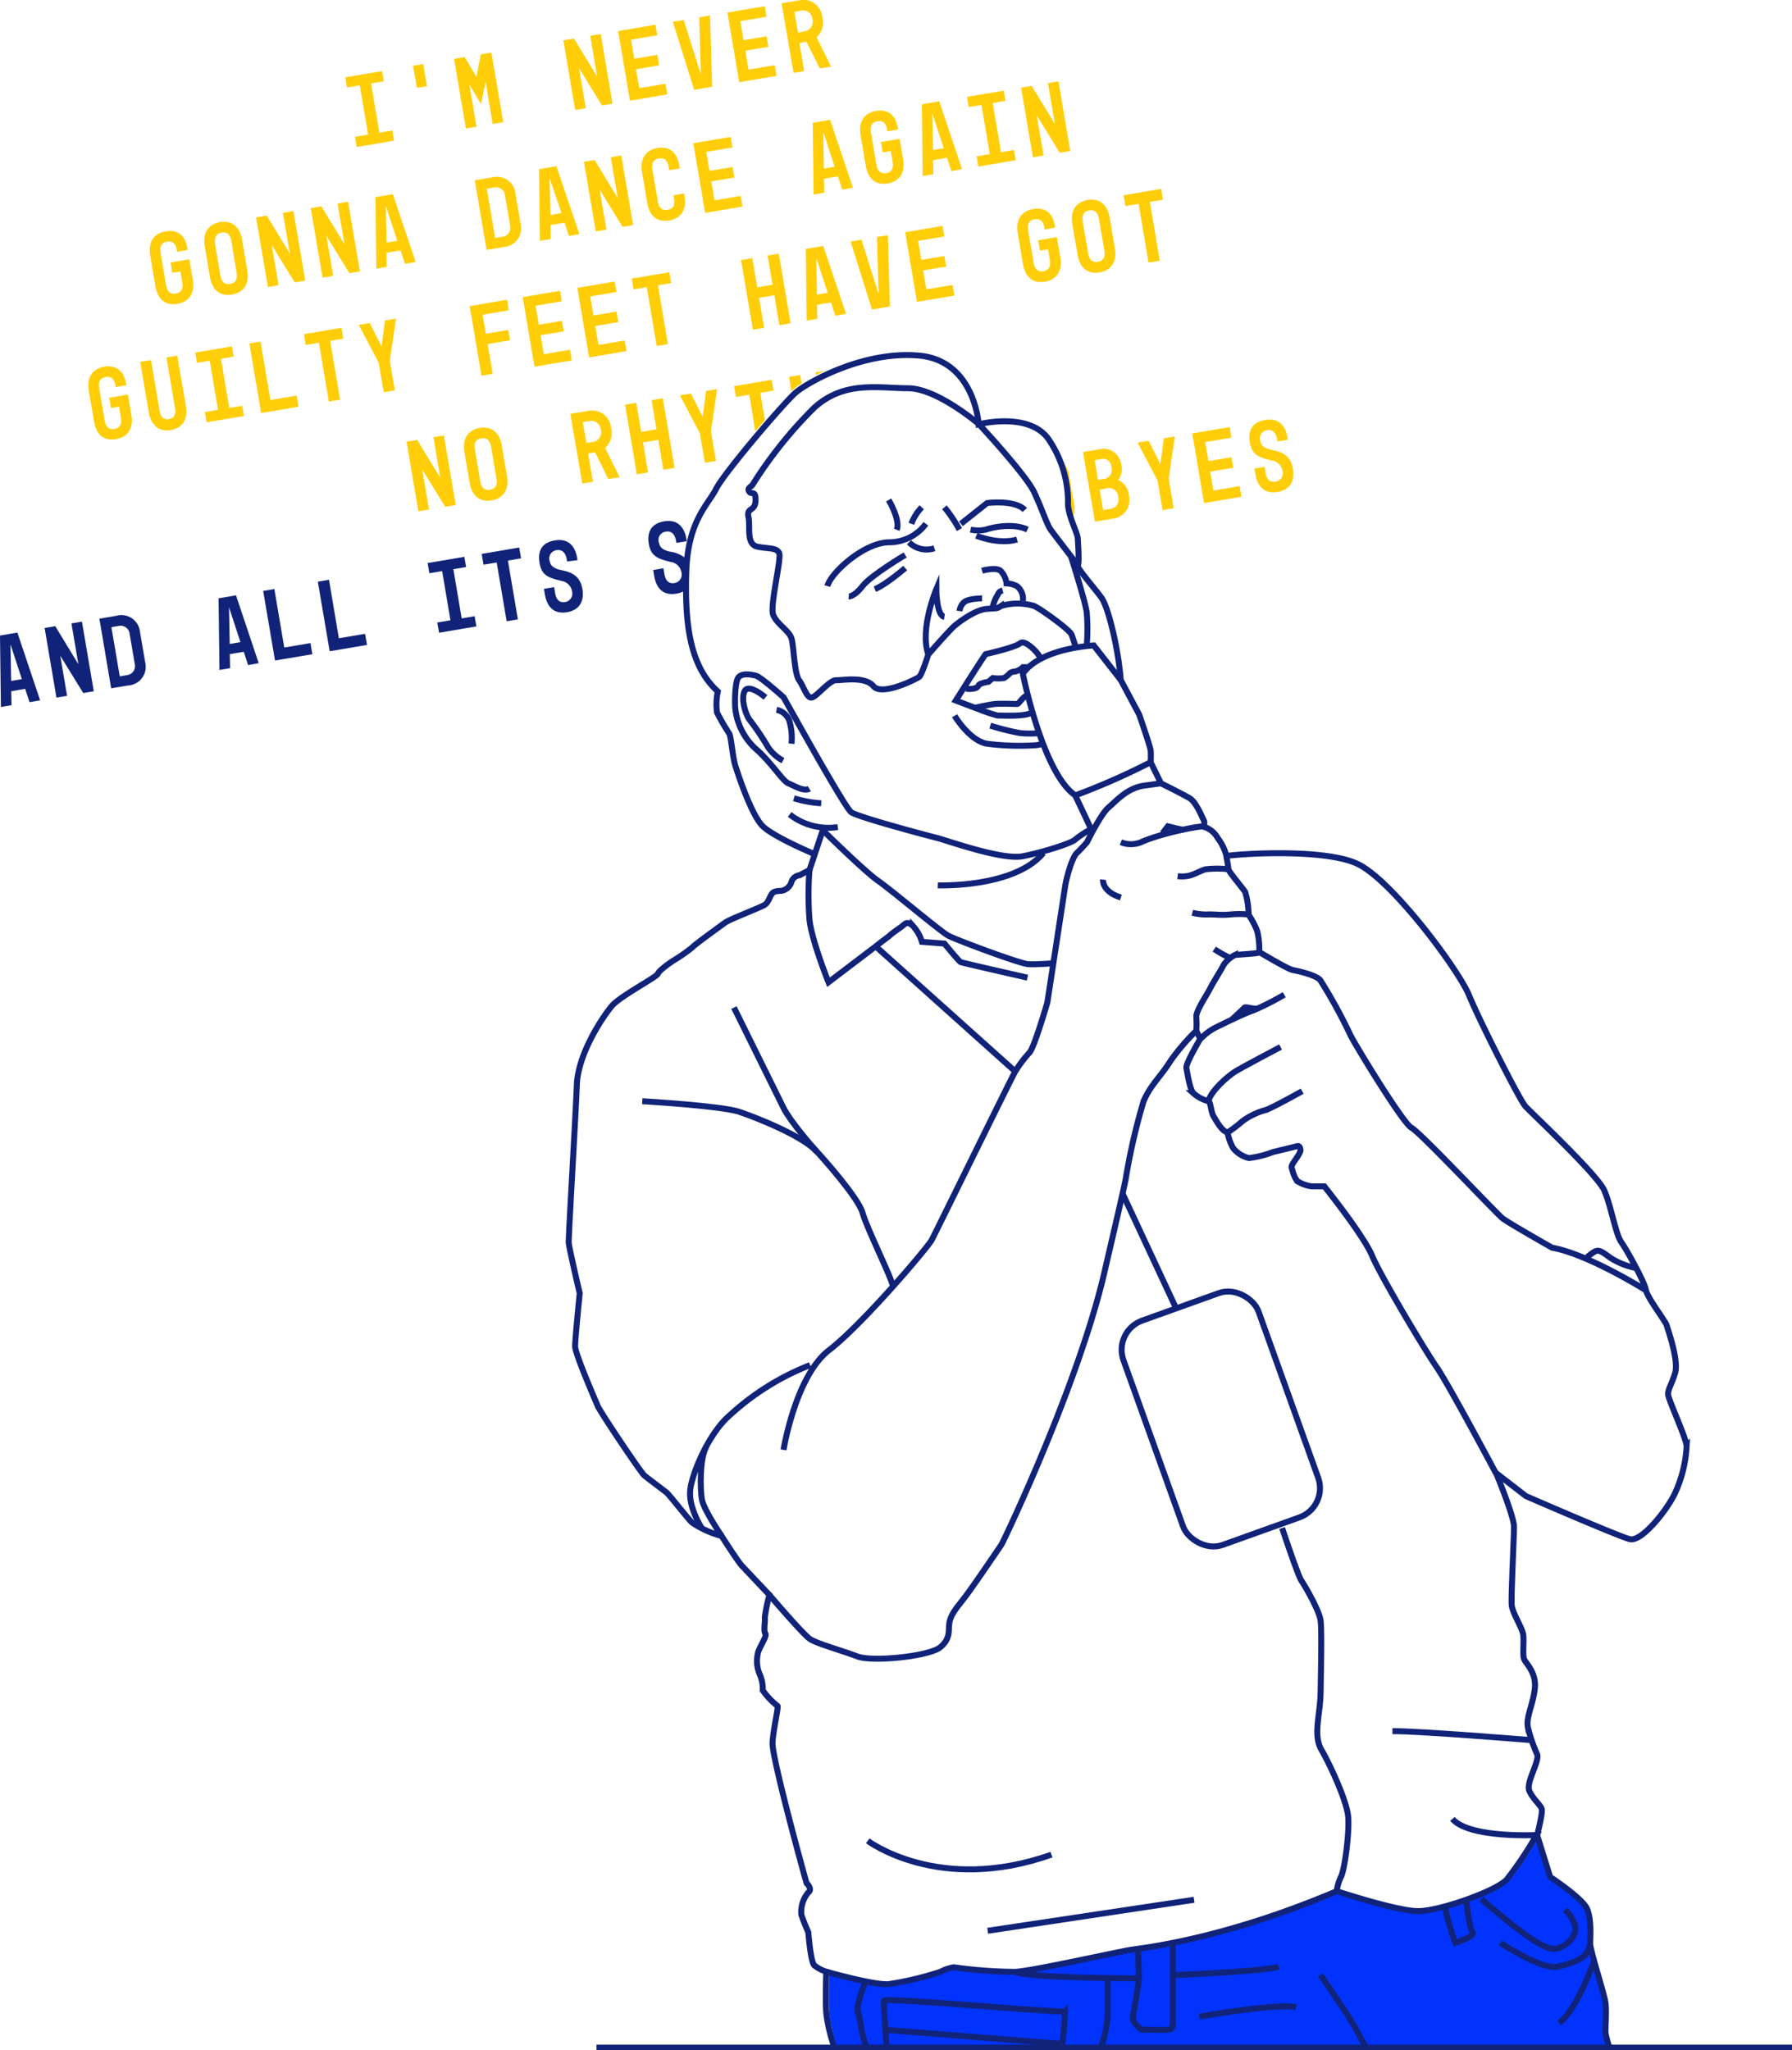 <svg id="Layer_1" data-name="Layer 1" xmlns="http://www.w3.org/2000/svg" width="300" height="343.24" viewBox="0 0 300 343.24"><defs><style>.cls-1{fill:#0133fd;}.cls-2{fill:#ffce09;}.cls-3{fill:#112378;}.cls-4{fill:none;stroke:#112378;stroke-miterlimit:10;}</style></defs><path class="cls-1" d="M140.47,343.24c-.34,0-1.5-4.24-1.64-6.22s0-6.85,0-6.85,8,2.28,10.42,2.09a52.59,52.59,0,0,0,8.75-2.09,6.86,6.86,0,0,1,2.19-.74,76.93,76.93,0,0,0,10.3.77c3.09-.19,17.38-3.41,19.56-3.73s15.45-1.81,34.24-9.79c0,0,10.1,3.35,13.64,3.35s13-3.35,14.81-5.28a61.83,61.83,0,0,0,5-7.46l2.18,6.95s5.41,3.54,6.18,5.34.52,4.57.52,5.79,2.38,8.43,2.57,10-.06,4.31,0,5a21.12,21.12,0,0,0,.77,2.81Z"/><polygon class="cls-2" points="65.68 21.84 65.97 23.55 59.72 24.61 59.42 22.9 61.63 22.53 60.23 14.29 58.1 14.65 57.81 12.94 63.96 11.9 64.25 13.61 62.11 13.97 63.51 22.21 65.68 21.84"/><rect class="cls-2" x="69.46" y="10.85" width="1.72" height="3.76" transform="translate(-1.14 11.92) rotate(-9.62)"/><polygon class="cls-2" points="82.27 8.8 84.25 20.45 82.48 20.75 81.29 13.7 80.53 17.44 78.58 14.16 79.77 21.21 78 21.51 76.02 9.86 77.8 9.55 79.75 12.87 80.51 9.1 82.27 8.8"/><polygon class="cls-2" points="100.78 17.65 96.93 11.4 98.07 18.11 96.29 18.41 94.31 6.75 96.09 6.45 99.96 12.82 98.81 5.99 100.57 5.7 102.54 17.35 100.78 17.65"/><polygon class="cls-2" points="105.46 16.86 103.48 5.2 109.73 4.14 110.03 5.9 105.64 6.65 106.18 9.83 110.05 9.18 110.34 10.94 106.48 11.6 107.02 14.76 111.41 14.02 111.71 15.8 105.46 16.86"/><polygon class="cls-2" points="117.05 2.9 118.86 2.59 119.23 14.52 116.21 15.04 112.63 3.65 114.46 3.34 117.33 12.46 117.05 2.9"/><polygon class="cls-2" points="123.75 13.76 121.78 2.1 128.03 1.04 128.33 2.8 123.94 3.55 124.48 6.73 128.34 6.08 128.64 7.84 124.78 8.49 125.31 11.66 129.7 10.92 130 12.7 123.75 13.76"/><path class="cls-2" d="M136.7,6.26l2.43,4.89-1.89.32L135,7c-.46.06-.83.14-1.17.2l.8,4.71-1.78.3-2-11.66,2.86-.48a3.19,3.19,0,0,1,3.95,2.76A3.41,3.41,0,0,1,136.7,6.26Zm-2.15-1A1.64,1.64,0,0,0,136,3.16a1.57,1.57,0,0,0-1.91-1.38L133,2l.59,3.49Z"/><path class="cls-2" d="M30.2,45.44l-1.35.23-.29-1.73,3.13-.53.59,3.46c.34,2-.45,3.61-2.56,4-2.5.42-3.43-1.34-3.7-2.91l-.88-5.22c-.34-2,.43-3.62,2.53-4,2.63-.45,3.45,1.31,3.72,2.91l0,.2-1.78.3,0-.2c-.08-.51-.31-1.73-1.65-1.5s-1.14,1.45-1.06,2l.89,5.22c.08.49.3,1.7,1.64,1.48s1.15-1.45,1.07-1.94Z"/><path class="cls-2" d="M40.52,40.1l.89,5.22c.34,2-.45,3.61-2.55,4s-3.37-.91-3.71-2.91l-.88-5.22c-.34-2,.43-3.61,2.53-4S40.19,38.13,40.52,40.1Zm-1.78.3c-.08-.49-.3-1.69-1.64-1.46S36,40.37,36,40.86l.89,5.22c.08.49.32,1.69,1.64,1.46s1.15-1.43,1.07-1.92Z"/><polygon class="cls-2" points="49.34 47.28 45.49 41.03 46.63 47.74 44.85 48.05 42.87 36.39 44.65 36.09 48.52 42.46 47.36 35.63 49.13 35.33 51.1 46.99 49.34 47.28"/><polygon class="cls-2" points="58.49 45.73 54.64 39.48 55.78 46.19 54 46.49 52.02 34.84 53.8 34.54 57.67 40.91 56.51 34.08 58.27 33.78 60.25 45.44 58.49 45.73"/><path class="cls-2" d="M67.79,44.16l-.73-2.23-2.34.39,0,2.35L63,45l-.14-12,2.91-.49,3.81,11.35Zm-3.08-3.54,1.8-.31-1.92-5.84Z"/><path class="cls-2" d="M79.48,30.18l2.87-.48a3.13,3.13,0,0,1,3.94,2.71l.87,5.1a3.12,3.12,0,0,1-2.84,3.84l-2.86.49Zm3.42,9.66,1.16-.2a1.52,1.52,0,0,0,1.34-1.88l-.85-5a1.52,1.52,0,0,0-1.88-1.36l-1.17.2Z"/><path class="cls-2" d="M95.23,39.51l-.73-2.23-2.33.39,0,2.35-1.78.3-.15-12,2.91-.49L97,39.2ZM92.16,36,94,35.66,92,29.82Z"/><polygon class="cls-2" points="104.23 37.98 100.38 31.73 101.52 38.44 99.74 38.74 97.76 27.09 99.54 26.78 103.41 33.15 102.25 26.32 104.01 26.02 105.99 37.68 104.23 37.98"/><path class="cls-2" d="M114.61,32.91c.34,2-.45,3.61-2.55,4-2.51.42-3.44-1.34-3.7-2.91l-.89-5.22c-.34-2,.44-3.61,2.54-4,2.52-.43,3.44,1.32,3.71,2.91l.09.51-1.78.3-.09-.51c-.08-.49-.3-1.69-1.64-1.46s-1.15,1.43-1.07,1.92l.89,5.22c.08.49.3,1.69,1.64,1.46s1.15-1.43,1.07-1.92l-.09-.52,1.78-.31Z"/><polygon class="cls-2" points="118.05 35.64 116.07 23.98 122.33 22.92 122.63 24.68 118.24 25.43 118.78 28.61 122.64 27.96 122.94 29.72 119.08 30.37 119.61 33.54 124 32.8 124.3 34.58 118.05 35.64"/><path class="cls-2" d="M141,31.75l-.73-2.23-2.33.4.05,2.34-1.78.3-.15-12,2.91-.5,3.81,11.35Zm-3.07-3.54,1.79-.3-1.91-5.85Z"/><path class="cls-2" d="M149.13,25.28l-1.36.23-.29-1.73,3.13-.53.59,3.46c.34,2-.45,3.61-2.55,4-2.51.42-3.43-1.34-3.7-2.91l-.89-5.22c-.34-2,.44-3.61,2.54-4,2.62-.45,3.45,1.32,3.72,2.91l0,.2-1.78.3,0-.2c-.09-.51-.31-1.73-1.65-1.5s-1.15,1.45-1.06,2l.88,5.22c.08.49.31,1.71,1.65,1.48s1.14-1.45,1.06-1.94Z"/><path class="cls-2" d="M159.27,28.65l-.73-2.23-2.34.4.05,2.34-1.78.3-.14-12,2.91-.5,3.81,11.35Zm-3.08-3.54,1.8-.3L156.07,19Z"/><polygon class="cls-2" points="169.75 25.11 170.04 26.82 163.79 27.88 163.5 26.17 165.7 25.8 164.31 17.57 162.17 17.93 161.88 16.22 168.03 15.17 168.32 16.88 166.19 17.25 167.58 25.48 169.75 25.11"/><polygon class="cls-2" points="177.41 25.57 173.56 19.32 174.7 26.03 172.92 26.34 170.94 14.68 172.72 14.38 176.59 20.75 175.44 13.92 177.2 13.62 179.17 25.28 177.41 25.57"/><path class="cls-2" d="M19.93,68.09l-1.36.23-.29-1.72,3.13-.54L22,69.52c.34,2-.45,3.62-2.55,4-2.51.43-3.44-1.33-3.7-2.91l-.89-5.22c-.34-2,.44-3.61,2.54-4C20,61,20.85,62.71,21.12,64.3l0,.21-1.78.3,0-.21c-.09-.5-.31-1.72-1.65-1.49s-1.15,1.45-1.06,2l.88,5.22c.08.49.31,1.71,1.65,1.48s1.14-1.45,1.06-1.94Z"/><path class="cls-2" d="M25.28,60.29l1.43,8.43c.08.49.31,1.66,1.58,1.44s1.11-1.39,1-1.88l-1.43-8.44,1.81-.3L31.13,68c.34,2-.42,3.61-2.53,4S25.23,71,24.9,69l-1.43-8.44Z"/><polygon class="cls-2" points="40.55 67.93 40.84 69.64 34.59 70.7 34.3 68.99 36.5 68.61 35.11 60.38 32.97 60.74 32.68 59.03 38.83 57.99 39.12 59.7 36.99 60.06 38.38 68.3 40.55 67.93"/><polygon class="cls-2" points="41.74 57.49 43.61 57.18 45.27 66.97 49.66 66.23 49.97 68.09 43.72 69.15 41.74 57.49"/><polygon class="cls-2" points="53.39 57.38 51.18 57.76 50.88 55.95 57.16 54.88 57.47 56.69 55.27 57.07 56.94 66.91 55.05 67.23 53.39 57.38"/><polygon class="cls-2" points="66.29 53.33 65.26 60.41 66.1 65.36 64.24 65.67 63.4 60.73 60.06 54.39 61.9 54.08 63.87 57.98 64.45 53.65 66.29 53.33"/><polygon class="cls-2" points="81.64 57.6 82.48 62.58 80.6 62.9 78.63 51.24 84.88 50.18 85.17 51.95 80.8 52.69 81.34 55.87 85.09 55.24 85.38 56.96 81.64 57.6"/><polygon class="cls-2" points="89.48 61.39 87.5 49.74 93.75 48.68 94.05 50.44 89.66 51.18 90.2 54.37 94.07 53.71 94.37 55.48 90.5 56.13 91.04 59.3 95.43 58.55 95.73 60.33 89.48 61.39"/><polygon class="cls-2" points="98.63 59.84 96.65 48.19 102.9 47.13 103.2 48.89 98.81 49.63 99.35 52.82 103.22 52.16 103.51 53.93 99.65 54.58 100.19 57.75 104.58 57 104.88 58.78 98.63 59.84"/><polygon class="cls-2" points="108.27 48.08 106.07 48.45 105.76 46.64 112.05 45.58 112.36 47.39 110.15 47.76 111.82 57.61 109.94 57.92 108.27 48.08"/><polygon class="cls-2" points="130.38 42.47 132.36 54.13 130.47 54.44 129.63 49.43 127.07 49.86 127.92 54.88 126.04 55.2 124.06 43.54 125.94 43.22 126.77 48.1 129.33 47.67 128.5 42.79 130.38 42.47"/><path class="cls-2" d="M139.84,52.86l-.72-2.23-2.34.39.05,2.35-1.78.3-.15-12,2.92-.49,3.8,11.34Zm-3.07-3.54,1.79-.31-1.91-5.84Z"/><polygon class="cls-2" points="146.81 39.68 148.63 39.38 148.99 51.31 145.98 51.82 142.39 40.43 144.22 40.12 147.09 49.24 146.81 39.68"/><polygon class="cls-2" points="153.51 50.54 151.54 38.88 157.79 37.82 158.09 39.59 153.7 40.33 154.24 43.51 158.1 42.86 158.4 44.62 154.54 45.28 155.08 48.44 159.47 47.7 159.77 49.48 153.51 50.54"/><path class="cls-2" d="M175.44,41.73l-1.35.23-.29-1.73,3.13-.53.59,3.46c.34,2-.45,3.61-2.56,4-2.5.42-3.43-1.34-3.7-2.91L170.38,39c-.34-2,.43-3.61,2.53-4,2.63-.44,3.45,1.32,3.72,2.91l0,.2-1.78.31,0-.21c-.08-.51-.31-1.72-1.65-1.5s-1.14,1.45-1.06,2l.89,5.22c.08.49.3,1.71,1.64,1.48s1.15-1.45,1.07-1.94Z"/><path class="cls-2" d="M185.76,36.39l.89,5.22c.34,2-.45,3.62-2.55,4s-3.37-.91-3.7-2.91l-.89-5.22c-.34-2,.43-3.61,2.54-4S185.43,34.43,185.76,36.39Zm-1.78.3c-.08-.49-.3-1.69-1.64-1.46s-1.15,1.43-1.07,1.92l.89,5.22c.08.49.32,1.69,1.64,1.47s1.15-1.44,1.07-1.93Z"/><polygon class="cls-2" points="190.61 34.13 188.4 34.5 188.1 32.69 194.38 31.62 194.69 33.43 192.49 33.81 194.16 43.65 192.28 43.97 190.61 34.13"/><polygon class="cls-2" points="74.53 84.84 70.68 78.59 71.82 85.3 70.04 85.6 68.06 73.95 69.84 73.64 73.71 80.01 72.55 73.19 74.31 72.89 76.29 84.54 74.53 84.84"/><path class="cls-2" d="M84,74.55l.88,5.22c.34,2-.45,3.62-2.55,4s-3.36-.91-3.7-2.91l-.89-5.22c-.34-2,.44-3.61,2.54-4S83.67,72.59,84,74.55Zm-1.78.31c-.09-.49-.31-1.69-1.65-1.47s-1.15,1.43-1.06,1.93l.88,5.21c.08.5.32,1.69,1.64,1.47s1.16-1.43,1.07-1.92Z"/><path class="cls-2" d="M101.3,75l2.43,4.89-1.89.32-2.21-4.47c-.46.06-.83.14-1.17.2l.8,4.71-1.78.3-2-11.66,2.86-.48a3.19,3.19,0,0,1,3.95,2.76A3.4,3.4,0,0,1,101.3,75Zm-2.15-1a1.64,1.64,0,0,0,1.42-2.13,1.58,1.58,0,0,0-1.91-1.38l-1.09.18.6,3.49Z"/><polygon class="cls-2" points="110.96 66.67 112.93 78.33 111.05 78.65 110.2 73.64 107.64 74.07 108.49 79.08 106.61 79.4 104.64 67.75 106.52 67.43 107.34 72.31 109.9 71.87 109.08 66.99 110.96 66.67"/><polygon class="cls-2" points="120.05 65.13 119.02 72.21 119.86 77.16 118 77.47 117.16 72.53 113.82 66.19 115.67 65.88 117.63 69.78 118.21 65.45 120.05 65.13"/><path class="cls-3" d="M4.94,117.55l-.73-2.23-2.33.4.05,2.34-1.78.3L0,106.4l2.91-.5,3.81,11.35ZM1.87,114l1.79-.3-1.91-5.85Z"/><polygon class="cls-3" points="13.94 116.03 10.09 109.78 11.23 116.49 9.45 116.79 7.47 105.13 9.25 104.83 13.12 111.2 11.96 104.37 13.72 104.07 15.7 115.73 13.94 116.03"/><path class="cls-3" d="M16.64,103.58l2.86-.49a3.12,3.12,0,0,1,3.94,2.71l.87,5.1a3.12,3.12,0,0,1-2.83,3.85l-2.87.48Zm3.41,9.65,1.17-.2a1.52,1.52,0,0,0,1.34-1.88l-.85-5a1.53,1.53,0,0,0-1.89-1.35l-1.17.2Z"/><path class="cls-3" d="M41.53,111.35l-.72-2.23-2.34.39.05,2.35-1.78.3-.15-12,2.92-.49,3.8,11.35Zm-3.07-3.54,1.79-.31-1.91-5.84Z"/><polygon class="cls-3" points="44.06 98.93 45.93 98.61 47.59 108.41 51.98 107.66 52.29 109.53 46.04 110.58 44.06 98.93"/><polygon class="cls-3" points="53.21 97.38 55.08 97.06 56.73 106.85 61.12 106.11 61.44 107.97 55.19 109.03 53.21 97.38"/><polygon class="cls-3" points="79.46 103.16 79.75 104.87 73.5 105.93 73.21 104.22 75.41 103.84 74.02 95.61 71.88 95.97 71.59 94.26 77.74 93.22 78.03 94.93 75.9 95.29 77.29 103.53 79.46 103.16"/><polygon class="cls-3" points="83.15 94.17 80.94 94.54 80.64 92.73 86.92 91.66 87.23 93.47 85.03 93.85 86.7 103.69 84.82 104.01 83.15 94.17"/><path class="cls-3" d="M92.94,99.32c.1.56.4,1.7,1.7,1.47A1.45,1.45,0,0,0,95.77,99,2.11,2.11,0,0,0,94,97.26c-2.17-.55-3.31-.88-3.67-3s.45-3.44,2.56-3.79c2.53-.43,3.45,1.31,3.72,2.9l.07.41L94.94,94l-.07-.4c-.08-.51-.43-1.71-1.7-1.49a1.4,1.4,0,0,0-1.12,1.91c.1.56.51,1.14,1.86,1.41,1.59.34,3.19.82,3.59,3.19.34,2-.47,3.52-2.57,3.87-2.5.43-3.43-1.33-3.7-2.91l-.17-1,1.71-.29Z"/><path class="cls-2" d="M189,83a3.14,3.14,0,0,1-2.84,3.85l-2.86.48-2-11.65,2.66-.45a3,3,0,0,1,3.75,2.57,2.82,2.82,0,0,1-.53,2.55A3.12,3.12,0,0,1,189,83Zm-5.73-5.94.55,3.28.95-.16a1.5,1.5,0,0,0,1.27-2,1.4,1.4,0,0,0-1.83-1.31Zm1.93,4.72-1.1.19.58,3.42,1.2-.2a1.54,1.54,0,0,0,1.33-1.92A1.58,1.58,0,0,0,185.16,81.77Z"/><polygon class="cls-2" points="196.68 73.06 195.65 80.13 196.49 85.08 194.63 85.4 193.79 80.45 190.45 74.11 192.29 73.8 194.26 77.7 194.84 73.37 196.68 73.06"/><polygon class="cls-2" points="201.57 84.22 199.6 72.56 205.85 71.5 206.15 73.27 201.76 74.01 202.3 77.19 206.16 76.54 206.46 78.3 202.6 78.96 203.13 82.13 207.52 81.38 207.82 83.16 201.57 84.22"/><path class="cls-2" d="M211.87,79.16c.09.56.39,1.7,1.7,1.48a1.47,1.47,0,0,0,1.13-1.85,2.11,2.11,0,0,0-1.79-1.69c-2.16-.55-3.3-.88-3.67-3s.45-3.43,2.57-3.79c2.52-.43,3.45,1.31,3.72,2.9l.06.41-1.72.29-.07-.4c-.09-.51-.43-1.71-1.7-1.49A1.4,1.4,0,0,0,211,73.89c.09.56.5,1.14,1.86,1.41,1.59.34,3.19.82,3.59,3.19.34,2-.47,3.52-2.57,3.87-2.51.43-3.43-1.33-3.7-2.91l-.18-1,1.71-.29Z"/><path class="cls-2" d="M125.44,66.08l1,6.14,1.62-1.89-.78-4.56,2.21-.38-.31-1.81-6.29,1.07.31,1.81Z"/><path class="cls-2" d="M138.07,62.08l-1.55.26.08.46Q137.29,62.44,138.07,62.08Z"/><path class="cls-2" d="M132.94,65.09a13,13,0,0,1,1.26-.91l-.24-1.4-1.88.31.41,2.42Q132.76,65.24,132.94,65.09Z"/><path class="cls-3" d="M114.63,95.14c0-.6.06-1.17.1-1.71a5.28,5.28,0,0,0-2.52-1.07c-1.36-.27-1.77-.85-1.86-1.41A1.4,1.4,0,0,1,111.47,89c1.27-.22,1.61,1,1.7,1.49l.07.4,1.73-.29-.07-.41c-.27-1.59-1.2-3.33-3.72-2.91-2.12.36-2.91,1.77-2.56,3.8s1.5,2.48,3.67,3a2.11,2.11,0,0,1,1.78,1.69,1.45,1.45,0,0,1-1.13,1.84c-1.31.22-1.6-.91-1.7-1.47l-.18-1-1.71.29.18,1.05c.27,1.58,1.19,3.34,3.7,2.91a3.76,3.76,0,0,0,1.37-.49C114.58,97.7,114.59,96.44,114.63,95.14Z"/><path class="cls-2" d="M178.52,83.81a11.53,11.53,0,0,0,.83,3.25,3.4,3.4,0,0,0,.48-2.52l-.87-5.1a3.24,3.24,0,0,0-1.6-2.42A18.77,18.77,0,0,1,178.52,83.81Z"/><path class="cls-4" d="M139.7,342.77a25.34,25.34,0,0,1-1.38-5.83c-.15-2,0-6.85,0-6.85a6.31,6.31,0,0,1-2-1.06c-.63-.63-1-5.55-1-5.55a31,31,0,0,1-1.16-2.9,5.05,5.05,0,0,1,1.16-3.76c.77-.58-.29-1.55-.29-1.55-.92-3.23-5.84-21.24-5.7-23.55s1.06-6.08.82-6.13A12.39,12.39,0,0,1,127.7,283a6.29,6.29,0,0,0-.48-2.61,5.67,5.67,0,0,1-.39-3.37c.1-1.07,1.64-3.05,1.3-3.53s0-2-.09-2.7a26.27,26.27,0,0,1,.77-3.77s-4-4.24-4.64-4.92-3.37-4.95-3.37-4.95a16.62,16.62,0,0,1-4.93-2.24c-.53-.43-3.71-4.54-4.25-5s-3.18-2.41-3.76-2.9-7.38-10.61-7.82-11.68-3.76-8.68-3.76-9.94.77-8.88.77-8.88-1.79-7.58-1.84-8.5,1.16-21.09,1.36-26.4,4.48-11.58,5.88-13.22,7.53-4.83,7.68-5.36,2.07-1.88,2.61-2.22a27.49,27.49,0,0,0,3.18-2.22c.34-.43,4.78-3.62,5.5-4.15s5.89-2.51,6.57-2.94.87-1.41,1.25-1.89,1.11-.43,1.64-.48a2.15,2.15,0,0,0,1.64-1.55,1.63,1.63,0,0,1,1.36-1.06l1.64-.87,2.22-6.66s6.95,6.86,9.26,8.47,10.49,8.52,11.78,9.2,12,4.7,13.39,4.76,3.86-.13,3.86-.13"/><path class="cls-4" d="M136.39,143s-6.73-2.81-8.66-4.65-4.18-8.75-4.63-10.17-.68-4.69-1-5.34a36.93,36.93,0,0,1-2.06-3.54,10.31,10.31,0,0,1,.13-3.54c-4.76-4.31-5.53-11.45-5.28-20s3.64-11.23,5-13.93,11.42-14.48,13.35-16.13,11.26-7,20.6-6.17,10,11.5,10,11.5,8.86-2.28,11.95,2.88a18.65,18.65,0,0,1,3,10.52c.1,2.08,1.59,4.78,1.64,5.7s.29,4.24,0,4.53,2.9,3.91,4,5.46,2.8,8.45,3.19,13.71l3.09,5.79s1.88,5.4,1.93,6.08,0,1.93,0,1.93l1.73,3.52s3.82,1.89,4.83,2.51,2,3,2.41,3.87v.91a4,4,0,0,1,2.25,1.86,8.51,8.51,0,0,1,1.46,3c2.81-.42,17-1.26,22.21,1.46,5.79,3,16.67,17.63,18.41,21.88s8.43,17.44,9.39,18.53,12.1,11.46,13.26,14.16,1.87,7.27,2.83,8.62,3.93,6.76,4.12,8,3.28,5.22,3.48,5.93,2.06,5.92,1.41,8-1.22,2.7-1.16,3.6,3,7.21,3.09,8.62a21.47,21.47,0,0,1-1.93,7.85c-1.28,2.77-5.6,8.24-7.59,7.73s-17.38-7.21-17.38-7.21l-5-3.86s3,7.21,3,9-.51,11.77-.38,13.13,1.8,3.79,1.93,5-.13,3.28.13,4,2.12,2.25,1.8,5-1.48,4.69-1.16,6.43a25.36,25.36,0,0,0,1.55,4.51c.45,1.22-1.94,4.76-1.29,6.17s1.86,2.32,2.06,3-.77,4.38-.77,4.38l2.18,7s5.41,3.54,6.18,5.34.52,4.57.52,5.79,2.38,8.43,2.57,10-.06,4.32,0,5a21.12,21.12,0,0,0,.77,2.81"/><path class="cls-4" d="M187.6,113.81l-4.49-5.75s-8.84.39-11.88,4.73c0,0,3.33,16.65,8.79,20.37a116.13,116.13,0,0,0,12.6-5.55"/><path class="cls-4" d="M180.45,94.64s-3.95-5.11-4.58-6-1.35-3.23-2.71-6.18S163.87,71,163.87,71s-7-6-11.85-6-10.66-1.35-15.73,3.28A72.1,72.1,0,0,0,126,81.13c-.14.34-1,.53-.58,1.16s1.11-.34,1.06,1.54-1.54,1.06-1.18,2.71-.46,4.63,1.57,5,3.14.14,3.57,1.06-1.59,8.78-1,10.33,2.7,2.65,3.08,4,.44,5.8,1.26,6.95,1.3,3.05,2.12,2.9,3-2.94,4.06-2.9,4.82-.72,6.27,1,7.15-1.21,7.63-1.54,1.54-3.77,1.54-3.77,3.57-4.1,4.44-4.83,3.48-2.65,5.31-2.8,1.69,0,2.42-.48a9.61,9.61,0,0,1,5.59,0c1.36.68,5.94,4,6.23,4.78s.63,1.88.63,1.88"/><path class="cls-4" d="M179.29,93.14s2.32,7.25,2.64,9.37a34,34,0,0,1,0,5.55"/><path class="cls-4" d="M180,133.16s2.61,5.48,2.65,5.65a16.75,16.75,0,0,0-2.65,1.74c-.53.58-5.31,2.12-8.79,2.8s-12.69-2.66-14.43-3.09-13.17-3.48-14.28-4.28-11.3-19.22-11.3-19.22-3.84-3.45-4.68-3.65-2.48-.51-3,.46-.54,4.6-.38,5.4a10.69,10.69,0,0,0,3.28,6.31c2.61,2.22,4.57,5.44,5.54,5.85s2.63,1.45,3.53.91"/><path class="cls-4" d="M128.15,116.76s-2.77-2.39-3.48-1.07.2,4.09.9,4.92a43.41,43.41,0,0,1,3,4.47,7.13,7.13,0,0,0,2.51,2.26"/><path class="cls-4" d="M130,118.84a2.85,2.85,0,0,1,2.12,1.77,10.08,10.08,0,0,1,.39,3.9"/><path class="cls-4" d="M155.4,109.51c-1.48-4.18,1.35-10.88,1.35-10.88s0,4.45,1.36,4.64"/><path class="cls-4" d="M152.18,90.79a4.18,4.18,0,0,0,4.25,1"/><path class="cls-4" d="M155,87.69a7.63,7.63,0,0,1-6.13,3.1c-4.12,0-9.72,5-10.36,7.33"/><path class="cls-4" d="M154.31,84.93a8,8,0,0,0-1.74,2.76"/><path class="cls-4" d="M148.77,83.7s2,3.35,1.36,5"/><path class="cls-4" d="M151.54,92.91s-5.76,3.41-7.14,5.21-2.32,1.74-2.32,1.74"/><path class="cls-4" d="M151.54,95.1s-3.28,2.83-5.08,3.53"/><path class="cls-4" d="M158.11,84.93a25,25,0,0,1,2.51,3.73"/><path class="cls-4" d="M160.87,87.69l4.38-3.47s4.66-.61,6.31,1.16"/><path class="cls-4" d="M162.48,88.66a5.85,5.85,0,0,0,2.58,0c1-.35,4.5-1.16,6.95,0"/><path class="cls-4" d="M163.45,89.69s3.67,1.54,6.82.64"/><path class="cls-4" d="M164.41,95.55s2.25-.65,3.09,0a3.65,3.65,0,0,1,1,2.12,4.13,4.13,0,0,1,1.74.45,2.72,2.72,0,0,1,1,2.48"/><path class="cls-4" d="M164.41,100.18s-2.44,0-3.09.71a2.59,2.59,0,0,0-.7,1.41"/><path class="cls-4" d="M166.21,101.53a6.69,6.69,0,0,1,.65-1.67c.35-.52.26-.81,1-1"/><path class="cls-4" d="M174.16,110.33c.08-.65-2.52-3.38-3.36-2.65s-5.79,1.83-5.79,1.83c-1.18,1.67-5,7.77-5,7.77s2,.77,3.84,1.45a26.47,26.47,0,0,0,3.15,1.06c1.14,0,4.37.19,5.6-.43"/><path class="cls-4" d="M161.73,115.3a3.39,3.39,0,0,0,1.11,0c.62-.09.79-.21,1-.58s1.64-.58,1.64-.58l.72-.62a7,7,0,0,0,1.85,0,3.36,3.36,0,0,0,1-.81,1.51,1.51,0,0,1,.87-.28,3,3,0,0,0,1.34-.74H172"/><path class="cls-4" d="M163.24,118.49s2.27-.53,3.31-.63,3.38,0,3.72,0,.8-1.09,1.74-1.5"/><path class="cls-4" d="M165.78,121.48a41.13,41.13,0,0,0,5.07,1.26,18,18,0,0,0,3.12,0"/><path class="cls-4" d="M159.81,119.83s2.48,4.16,5.41,4.68a42.52,42.52,0,0,0,8.23.25,7.49,7.49,0,0,0,1.17-.25"/><path class="cls-4" d="M132.91,133.64a19.12,19.12,0,0,0,4.57.84"/><path class="cls-4" d="M132.2,136.35a10.57,10.57,0,0,0,8.05,2.12"/><path class="cls-4" d="M157,148.22s12.75.48,17.67-5.41"/><path class="cls-4" d="M135.62,228.54A43,43,0,0,0,122.1,237c-3.43,2.95-6.42,9.9-6.57,12.74s1.9,6,1.9,6"/><path class="cls-4" d="M131.17,242.73s2-12.36,7.63-16.7,16.51-17.19,17.18-18.44,13.37-27.18,14-28.24a21.13,21.13,0,0,1,2.41-3.18c.82-1,2.95-8.35,2.95-8.35s2.85-18.62,3-19.59,1.06-4.59,1.93-5.42,1.72-1.83,1.72-1.83,2.24-4.63,3.59-5.79,3.14-3.28,6-3.67l2.84-.39"/><path class="cls-4" d="M187.64,141a4.5,4.5,0,0,0,3.38,0c3.71-1.67,11.1-3,10.57-2.56"/><path class="cls-4" d="M194.63,139.48l.88-1.14s2.34.59,2.55.55"/><path class="cls-4" d="M205.3,143.32s.35,1.85.35,2.2,2.58,3.4,2.8,3.81a13.52,13.52,0,0,1,.58,3.81,14.12,14.12,0,0,1,1.44,2.73,12.88,12.88,0,0,1,.34,3.57c0,.2-3.52.36-4.05.44a4.9,4.9,0,0,0-1.93,1.69c-.07.26-1.86,3.11-2.29,4s-2.27,3.55-2.27,4.63a14.5,14.5,0,0,1,0,2.37,35.93,35.93,0,0,0-4.35,5.09c-1.47,2.41-3.47,4.15-4.51,6.83a104.34,104.34,0,0,0-2.9,12.55c-.07.84-3.21,14.14-3.47,15.32-4.27,19-17,45.62-17.38,46.22-1.35,2-4.92,7.24-6.18,8.88s-2.22,2.7-2.51,4.05.29,2.71-1.54,4.25-11.39,2.51-13.9,1.55-6.74-2.13-7.91-2.9-6.81-7.39-6.81-7.39"/><path class="cls-4" d="M197.15,146.68a5.22,5.22,0,0,0,1.46,0c1.15-.1,2.69-1.1,3.32-1.16a17.72,17.72,0,0,1,3.72,0"/><path class="cls-4" d="M199.61,152.81a9.43,9.43,0,0,0,2.42.29c1-.08,2.24.16,3.91,0a15.6,15.6,0,0,1,3.09,0"/><path class="cls-4" d="M203.28,158.89a18.09,18.09,0,0,0,2.37,1.35"/><path class="cls-4" d="M184.65,147.26s-.24,2,3,3"/><path class="cls-4" d="M273.9,212.29a12.48,12.48,0,0,1-4.3-1.71c-1.64-1.21-1.93-1.35-2.6-1.06a7.07,7.07,0,0,0-1.65,1.32"/><path class="cls-4" d="M275.52,216s-9.73-6.09-15.67-7.11c0,0-7.24-4.1-8.3-4.92s-13.8-14.43-15.25-15.16S226.31,174,226,173.13a84.56,84.56,0,0,0-5-9.08c-.77-.82-3.67-1.49-4.54-1.64s-5.6-3-5.6-3"/><path class="cls-4" d="M200.27,172.55l.66,1.38s-2.48,4.15-2.32,4.89.54,3.44,1.16,4.18a6.18,6.18,0,0,0,2.52,1.36c.41.12.41,1.77.9,2.57s1.35,2.45,2.31,2.64a8.34,8.34,0,0,0,.94,2.64,4.88,4.88,0,0,0,2.64,1.67,17.06,17.06,0,0,0,4-1l4.11-1s.42-.16.52.58-1.64,2.45-1.48,3,.51,2.09,1.22,2.44a5.8,5.8,0,0,0,2.13.71h2.12s6.56,8.17,8,11.61,8.91,15.93,10.84,18.7,9.88,17.7,9.88,17.7"/><path class="cls-4" d="M215,166.53a44.18,44.18,0,0,1-5.21,2.64c-1.38.42-6.11,2.77-6.11,2.77a9.17,9.17,0,0,0-2.71,2"/><path class="cls-4" d="M214.38,175.28s-6.62,3.48-7.72,4.19-3.92,3.12-4.37,4.89"/><path class="cls-4" d="M218,182.68s-5,2.8-6.12,3.16A11.67,11.67,0,0,0,208,187.7a21.74,21.74,0,0,1-2.45,1.87"/><path class="cls-4" d="M206.22,170.69s1.93-1.76,2.12-2,1.69.38,2.27.11"/><path class="cls-4" d="M122.87,168.68s7.19,14.58,8.3,16.8,4.78,6.47,5.6,7.34,6.95,7.72,7.63,10.23,4.94,11,5.08,12.33"/><path class="cls-4" d="M107.52,184.36s13.23.77,16.22,1.77,10.75,4.1,13,6.69"/><path class="cls-4" d="M135.52,145.61a54.61,54.61,0,0,0,0,8.4c.38,3.48,3.18,10.43,3.18,10.43l7.9-6c1.27-1,2.19-1.67,2.24-1.72.58-.58,1.69-1.26,2.22-1.69s.84-.87,1.79,0a6.84,6.84,0,0,1,1.49,2.65l3.77.29s2.41,2.94,2.7,3.09,11.2,2.61,11.2,2.61"/><line class="cls-4" x1="146.6" y1="158.44" x2="169.93" y2="179.35"/><line class="cls-4" x1="187.93" y1="199.82" x2="196.91" y2="219.07"/><rect class="cls-4" x="192.35" y="217.63" width="24.04" height="39.9" rx="5.19" transform="translate(-68.2 82.92) rotate(-19.73)"/><path class="cls-4" d="M138.32,330.09s8,2.28,10.42,2.09a52.59,52.59,0,0,0,8.75-2.09,6.86,6.86,0,0,1,2.19-.74,76.93,76.93,0,0,0,10.3.77c3.09-.19,17.38-3.41,19.56-3.73s15.45-1.8,34.24-9.78c0,0,10.1,3.34,13.64,3.34s13-3.34,14.81-5.27a61.71,61.71,0,0,0,5-7.47s-11.27.58-14.08-2.7"/><path class="cls-4" d="M214.64,255.82s2.64,7.95,3.22,8.79,3,5,3.22,6.69.06,8.43,0,12.1-1.29,7.08.13,9.52,4.31,8.63,4.5,11.33-.59,8.69-1.2,9.91a8.18,8.18,0,0,0-.73,2.45"/><path class="cls-4" d="M248,317.89s9.27,8.39,12,8.37c2.12,0,4.37-2.42,3.6-4.17A6.83,6.83,0,0,0,262,319.7"/><path class="cls-4" d="M251.16,325.26s7,4.59,9.56,4,5.37-1.38,5.41-3.93"/><path class="cls-4" d="M266.84,328.41s-2.89,8.1-5.83,10.27"/><path class="cls-4" d="M221.05,330.62s3.79,5.55,4.69,6.95c.74,1.14,2.35,4.13,2.92,5.2"/><path class="cls-4" d="M196.35,325.26v13.42s.13,1-.6,1.11-4.73,0-4.73,0-1.25-1.16-1.35-1.64,1-6.08,1-6.95-.17-4.94-.17-4.94"/><path class="cls-4" d="M190.64,331.2s-18.44,0-20.66-1.08"/><path class="cls-4" d="M196.35,330.66s14.32-.55,17.74-1.38"/><path class="cls-4" d="M200.77,337.62S213.08,335.4,217,336"/><path class="cls-4" d="M148.45,343.16s-.53-7.58-.48-8.2,27,1.89,30.31,1.79a51.69,51.69,0,0,1-.51,5.85"/><line class="cls-4" x1="148.23" y1="339.83" x2="177.85" y2="342.18"/><path class="cls-4" d="M144.9,331.71s-1.71,4.16-1.27,5.18.43,3.47,1.46,5.88"/><path class="cls-4" d="M185.42,331.16s.05,4.09,0,6.46a19,19,0,0,1-1.11,5.15"/><path class="cls-4" d="M245.44,318.05s.51,4.85,1.09,5.47-2.9,1.74-2.9,1.74-1.65-4.51-1.67-6.12"/><path class="cls-4" d="M256.3,291.32s-19.23-1.58-23.19-1.49"/><line class="cls-4" x1="165.35" y1="323.24" x2="199.9" y2="318.05"/><path class="cls-4" d="M145.27,308.18s11.9,9,30.76,2.31"/><path class="cls-4" d="M120.8,257.13s-2.92-4.27-3.27-6-.39-7.07.71-8.91"/><rect class="cls-3" x="99.86" y="342.3" width="200.14" height="0.93"/></svg>